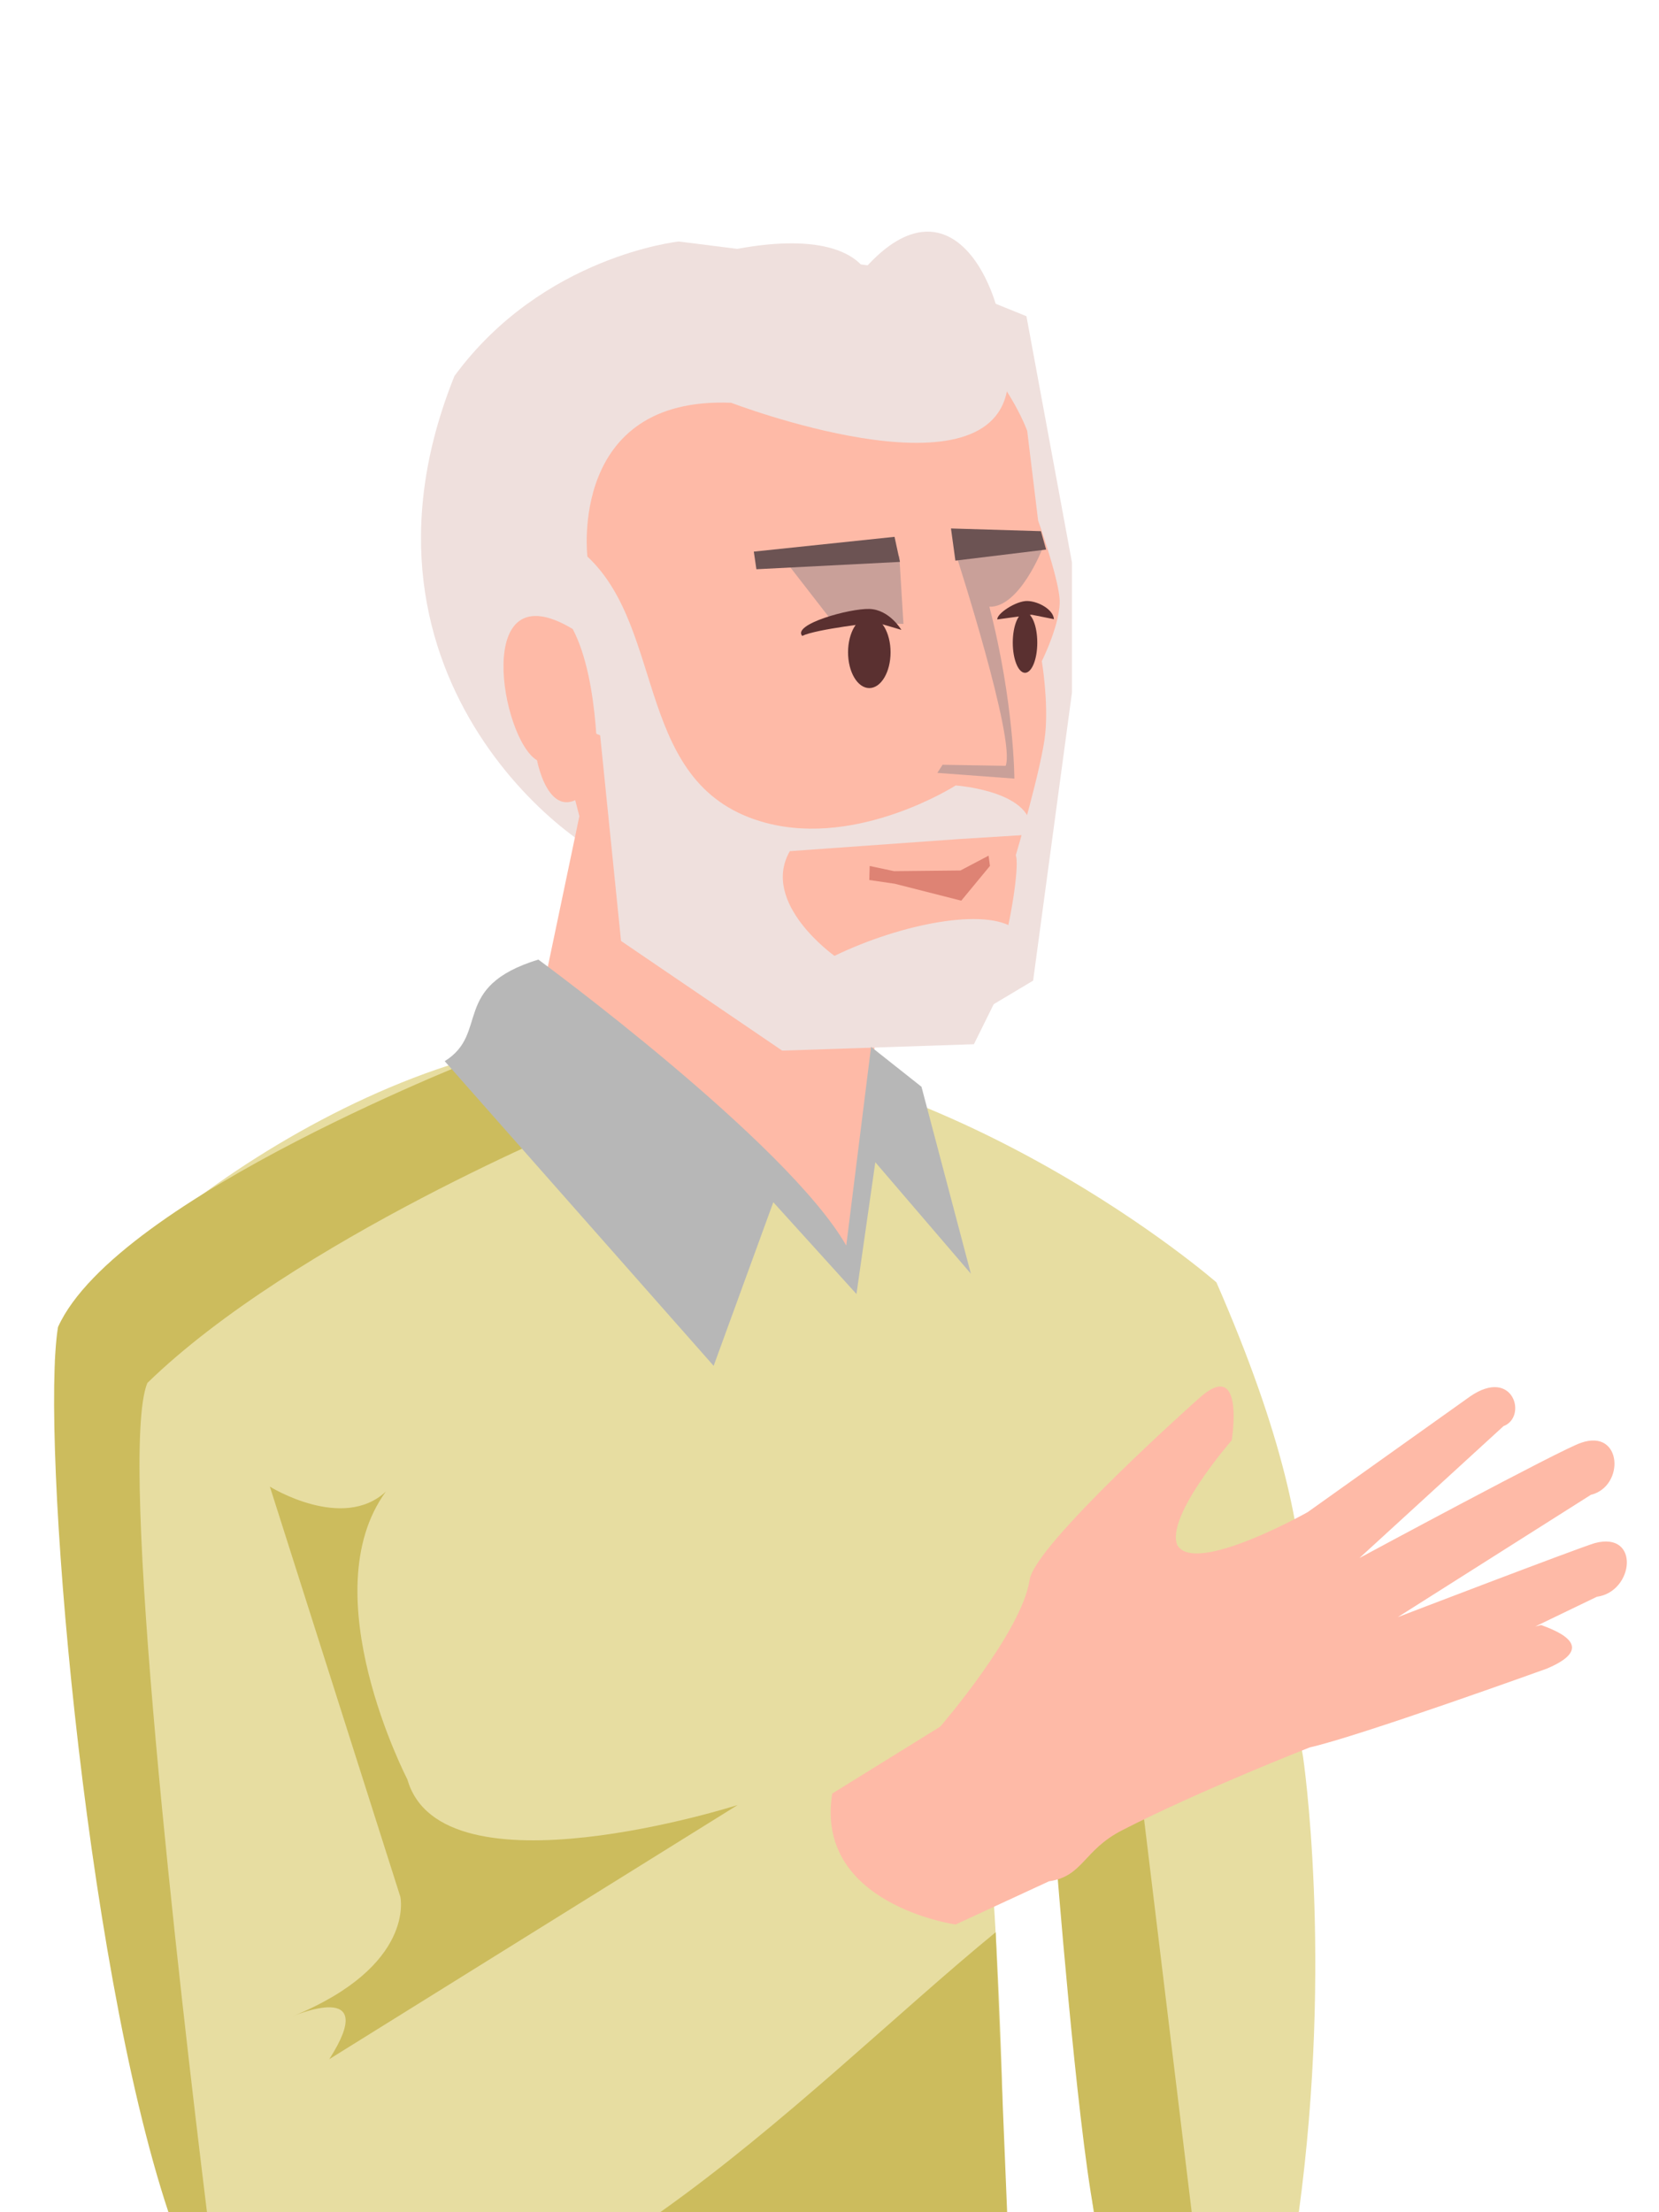 <?xml version="1.0" encoding="UTF-8" standalone="no"?>
<!-- Created with Inkscape (http://www.inkscape.org/) -->

<svg
   id="SVGRoot"
   width="600px"
   height="800px"
   version="1.1"
   viewBox="0 0 600 800"
   sodipodi:docname="man.svg"
   inkscape:version="1.1.2 (08b2f3d93c, 2022-04-05)"
   xmlns:inkscape="http://www.inkscape.org/namespaces/inkscape"
   xmlns:sodipodi="http://sodipodi.sourceforge.net/DTD/sodipodi-0.dtd"
   xmlns="http://www.w3.org/2000/svg"
   xmlns:svg="http://www.w3.org/2000/svg">
  <defs
     id="defs29359" />
  <sodipodi:namedview
     id="namedview29357"
     pagecolor="#ffffff"
     bordercolor="#666666"
     borderopacity="1.0"
     inkscape:pageshadow="2"
     inkscape:pageopacity="0.0"
     inkscape:pagecheckerboard="0"
     showgrid="false"
     inkscape:zoom="0.89875"
     inkscape:cx="431.71071"
     inkscape:cy="761.05702"
     inkscape:window-width="1920"
     inkscape:window-height="935"
     inkscape:window-x="0"
     inkscape:window-y="0"
     inkscape:window-maximized="1"
     inkscape:current-layer="SVGRoot"
     inkscape:snap-global="false" />
  <path
     id="path1958"
     style="fill:#e7dda1;fill-opacity:1;stroke:none;stroke-width:1.804px;stroke-linecap:butt;stroke-linejoin:miter;stroke-opacity:1"
     d="M 217.393 375.795 C 129.843 375.211 19.116 464.268 19.883 492.381 C 24.659 550.592 69.615 775.578 69.615 775.578 C 70.095 784.855 70.966 792.837 71.885 800 L 362.516 800 C 363.956 750.03 359 681.662 359 681.662 L 384.479 671.305 C 384.479 697.768 391.373 762.998 395.514 800 L 469.738 800 C 482.212 707.995 471.223 635.025 471.223 635.025 C 464.565 601.091 489.155 576.432 439.928 463.732 C 439.928 463.732 345.64 381.378 234.555 377.152 C 228.964 376.272 223.229 375.834 217.393 375.795 z " />
  <path
     id="path22075"
     style="fill:#ccbc5d;fill-opacity:1;stroke:none;stroke-width:1.804px;stroke-linecap:butt;stroke-linejoin:miter;stroke-opacity:1"
     d="M 177.189 380.982 C 177.189 380.982 42.249 432.821 20.979 479.896 C 14.559 519.059 30.326 707.936 60.924 800 L 74.857 800 C 64.87 718.777 42.603 526.191 53.285 500.127 C 106.445 448.397 211.799 405.234 211.799 405.234 L 177.189 380.982 z " />
  <path
     style="fill:#efe0dd;fill-opacity:1;stroke:none;stroke-width:1.804px;stroke-linecap:butt;stroke-linejoin:miter;stroke-opacity:1"
     d="m 331.22,98.148 40.007,16.205 16.464,89.052 v 47.04 L 373.64,354.629 349.63,368.966 226.37,312.442 C 212.235,311.671 119.633,247.123 164.359,135.971 196.288,92.468 245.501,87.333 245.501,87.333 Z"
     id="path11243"
     sodipodi:nodetypes="cccccccccc" />
  <path
     style="fill:#febaa7;fill-opacity:1;stroke:none;stroke-width:1.804px;stroke-linecap:butt;stroke-linejoin:miter;stroke-opacity:1"
     d="m 371.505,155.824 c 0,0 -21.079,-59.884 -93.458,-59.24 C 206.419,96.551 175.492,154.708 187.465,210.054 l 22.072,85.102 32.242,52.742 c 6.291,8.018 84.222,35.453 106.518,22.193 10.829,1.982 21.404,-54.325 19.087,-60.824 0,0 9.562,-32.375 10.678,-44.234 1.116,-11.859 -1.276,-25.931 -1.276,-25.931 0,0 7.121,-14.262 6.421,-22.69 -0.7,-8.429 -7.756,-28.169 -7.756,-28.169 z"
     id="path881"
     sodipodi:nodetypes="ccccccczczcc" />
  <path
     style="fill:#febaa7;fill-opacity:1;stroke:none;stroke-width:1.804px;stroke-linecap:butt;stroke-linejoin:miter;stroke-opacity:1"
     d="m 317.414,364.547 -7.251,89.049 -118.028,-75.413 17.401,-83.027 z"
     id="path1315"
     sodipodi:nodetypes="ccccc" />
  <path
     style="fill:#efe0dd;fill-opacity:1;stroke:none;stroke-width:1.804px;stroke-linecap:butt;stroke-linejoin:miter;stroke-opacity:1"
     d="m 364.236,141.101 c -7.296,40.01 -99.79,4.556 -99.79,4.556 -58.932,-2.371 -52.005,55.609 -52.005,55.609 28.874,26.96 16.715,83.637 64.643,96.323 33.549,8.88 68.543,-13.541 68.543,-13.541 0,0 29.712,2.051 27.073,17.77 l -26.097,1.624 -60.953,4.358 c -10.749,18.822 16.152,37.864 16.152,37.864 24.063,-11.636 54.853,-17.648 65.361,-9.68 1.043,9.026 -2.211,11.773 -3.872,19.268 l -11.064,22.369 -69.344,2.311 -58.276,-39.66 -7.557,-74.356 c -20.686,-7.629 -46.21,-63.413 -26.621,-139.72 21.925,-25.071 103.361,-53.042 122.274,-29.039 31.853,-35.819 53.025,7.614 51.533,43.945 z"
     id="path7147"
     sodipodi:nodetypes="cccsccccccccccccccc" />
  <path
     style="fill:#ab9292;fill-opacity:0.637;stroke:none;stroke-width:1.804px;stroke-linecap:butt;stroke-linejoin:miter;stroke-opacity:1"
     d="m 325.252,201.12 -41.885,0.875 17.831,22.979 25.544,0.646 z"
     id="path12108"
     sodipodi:nodetypes="ccccc" />
  <path
     style="fill:#ab9292;fill-opacity:0.637;stroke:none;stroke-width:1.804px;stroke-linecap:butt;stroke-linejoin:miter;stroke-opacity:1"
     d="m 377.062,198.28 -31.067,3.046 c 0,0 21.423,66.323 17.709,75.621 l -22.802,-0.387 -1.906,2.939 27.865,2.067 c 0,0 -0.061,-27.554 -9.043,-62.151 10.962,0.295 19.243,-21.135 19.243,-21.135 z"
     id="path12108-3"
     sodipodi:nodetypes="cccccccc" />
  <path
     style="fill:#de8374;fill-opacity:1;stroke:none;stroke-width:1.804px;stroke-linecap:butt;stroke-linejoin:miter;stroke-opacity:1"
     d="m 357.538,309.433 -10.176,5.357 -24.012,0.247 -8.819,-1.874 -0.143,5.076 9.217,1.35 24.048,6.121 10.378,-12.566 z"
     id="path13092"
     sodipodi:nodetypes="ccccccccc" />
  <path
     style="fill:#b7b7b7;fill-opacity:1;stroke:none;stroke-width:1.804px;stroke-linecap:butt;stroke-linejoin:miter;stroke-opacity:1"
     d="m 194.699,347.008 c -31.918,9.814 -17.525,26.592 -33.863,36.742 l 97.262,110.179 21.581,-59.171 30.07,33.201 6.82,-47.662 34.563,40.313 -17.865,-67.605 -18.231,-14.434 c 0,0 -6.898,55.198 -8.979,71.861 C 284.612,412.948 194.699,347.008 194.699,347.008 Z"
     id="path15665"
     sodipodi:nodetypes="ccccccccccc" />
  <path
     style="fill:#febaa7;fill-opacity:1;stroke:none;stroke-width:1.804px;stroke-linecap:butt;stroke-linejoin:miter;stroke-opacity:1"
     d="m 207.141,227.476 c -36.561,-22.038 -25.906,39.821 -12.919,47.46 0,0 5.304,28.723 21.868,7.125 0,0 1.089,-35.504 -8.949,-54.585 z"
     id="path18169"
     sodipodi:nodetypes="cccc" />
  <path
     style="fill:#6c5353;stroke:none;stroke-width:1.804px;stroke-linecap:butt;stroke-linejoin:miter;stroke-opacity:1"
     d="m 272.625,199.48 50.895,-5.347 1.963,9.065 -51.923,2.656 z"
     id="path12067"
     sodipodi:nodetypes="ccccc" />
  <path
     style="fill:#6c5353;stroke:none;stroke-width:1.804px;stroke-linecap:butt;stroke-linejoin:miter;stroke-opacity:1"
     d="m 343.933,191.11 1.597,11.628 32.815,-3.995 -1.88,-6.657 z"
     id="path12069"
     sodipodi:nodetypes="ccccc" />
  <path
     style="fill:#5a3030;fill-opacity:1;stroke:none;stroke-width:1.804px;stroke-linecap:butt;stroke-linejoin:miter;stroke-opacity:1"
     d="m 290.124,229.959 c -3.619,-4.184 17,-9.943 24.264,-9.748 7.263,0.195 11.599,7.566 11.599,7.566 l -9.117,-2.69 c 0,0 -21.567,2.362 -26.745,4.872 z"
     id="path12004"
     sodipodi:nodetypes="czccc" />
  <path
     style="fill:#5a3030;fill-opacity:1;stroke:none;stroke-width:1.804px;stroke-linecap:butt;stroke-linejoin:miter;stroke-opacity:1"
     d="m 360.693,224.003 c -0.249,-2.084 6.801,-6.769 10.865,-6.668 4.064,0.101 9.391,3.142 9.612,6.576 l -8.054,-1.608 z"
     id="path12006"
     sodipodi:nodetypes="czccc" />
  <ellipse
     style="fill:#5a3030;fill-opacity:1;stroke:none;stroke-width:6.683;stroke-opacity:1;paint-order:stroke fill markers"
     id="path12030"
     cx="314.397"
     cy="235.895"
     rx="7.687"
     ry="12.934" />
  <ellipse
     style="fill:#5a3030;fill-opacity:1;stroke:none;stroke-width:6.683;stroke-opacity:1;paint-order:stroke fill markers"
     id="path12032"
     cx="370.715"
     cy="232.396"
     rx="4.43"
     ry="10.908" />
  <path
     style="fill:#ccbc5d;fill-opacity:1;stroke:none;stroke-width:1.804px;stroke-linecap:butt;stroke-linejoin:miter;stroke-opacity:1"
     d="m 266.785,652.747 -147.695,91.905 c 18.795,-29.331 -13.254,-15.494 -13.254,-15.494 44.654,-18.278 38.949,-43.246 38.949,-43.246 L 97.604,537.612 c 0,0 26.25,16.335 41.947,1.794 -27.026,37.006 7.78,104.07 7.78,104.07 12.357,43.444 119.454,9.271 119.454,9.271 z"
     id="path23958"
     sodipodi:nodetypes="cccccccc" />
  <path
     id="path25847"
     style="fill:#ccbc5d;fill-opacity:1;stroke:none;stroke-width:1.804px;stroke-linecap:butt;stroke-linejoin:miter;stroke-opacity:1"
     d="M 360.098 698.754 C 324.628 727.822 283.112 768.574 238.768 800 L 364.246 800 L 360.098 698.754 z " />
  <path
     id="path25847-7"
     style="fill:#ccbc5d;fill-opacity:1;stroke:none;stroke-width:1.804px;stroke-linecap:butt;stroke-linejoin:miter;stroke-opacity:1"
     d="M 412.484 647.314 C 400.022 657.528 381.861 671.012 381.861 671.012 C 381.861 671.012 389.33 766.487 395.709 800 L 430.998 800 L 412.484 647.314 z " />
  <path
     style="fill:#febaa7;fill-opacity:1;stroke:none;stroke-width:1.804px;stroke-linecap:butt;stroke-linejoin:miter;stroke-opacity:1"
     d="m 340.03,624.413 c 0,0 29.441,-34.056 32.337,-53.03 1.696,-12.733 60.947,-65.441 60.947,-65.441 17.216,-15.826 12.147,14.924 12.147,14.924 0,0 -24.148,27.683 -19.637,37.95 6.491,10.915 47.111,-11.985 47.111,-11.985 l 58.82,-41.889 c 15.612,-10.671 20.749,7.516 12.012,10.784 l -52.115,47.702 c 0,0 73.399,-39.585 80.229,-41.698 14.864,-5.136 15.831,15.833 3.476,18.839 l -69.846,44.239 c 0,0 64.189,-24.617 71.251,-26.773 16.488,-4.413 14.207,17.598 0.758,19.403 l -22.256,10.73 2.091,-0.501 c 10.561,3.728 17.802,9.121 2.021,15.773 0,0 -67.817,24.458 -85.674,28.467 0,0 -39.994,15.649 -67.924,29.994 -14.023,7.202 -14.026,16.651 -26.398,18.428 l -33.789,15.624 c 0,0 -51.072,-7.238 -44.613,-47.35 z"
     id="path3076"
     sodipodi:nodetypes="ccccccccccccccccccscccc" />
</svg>
